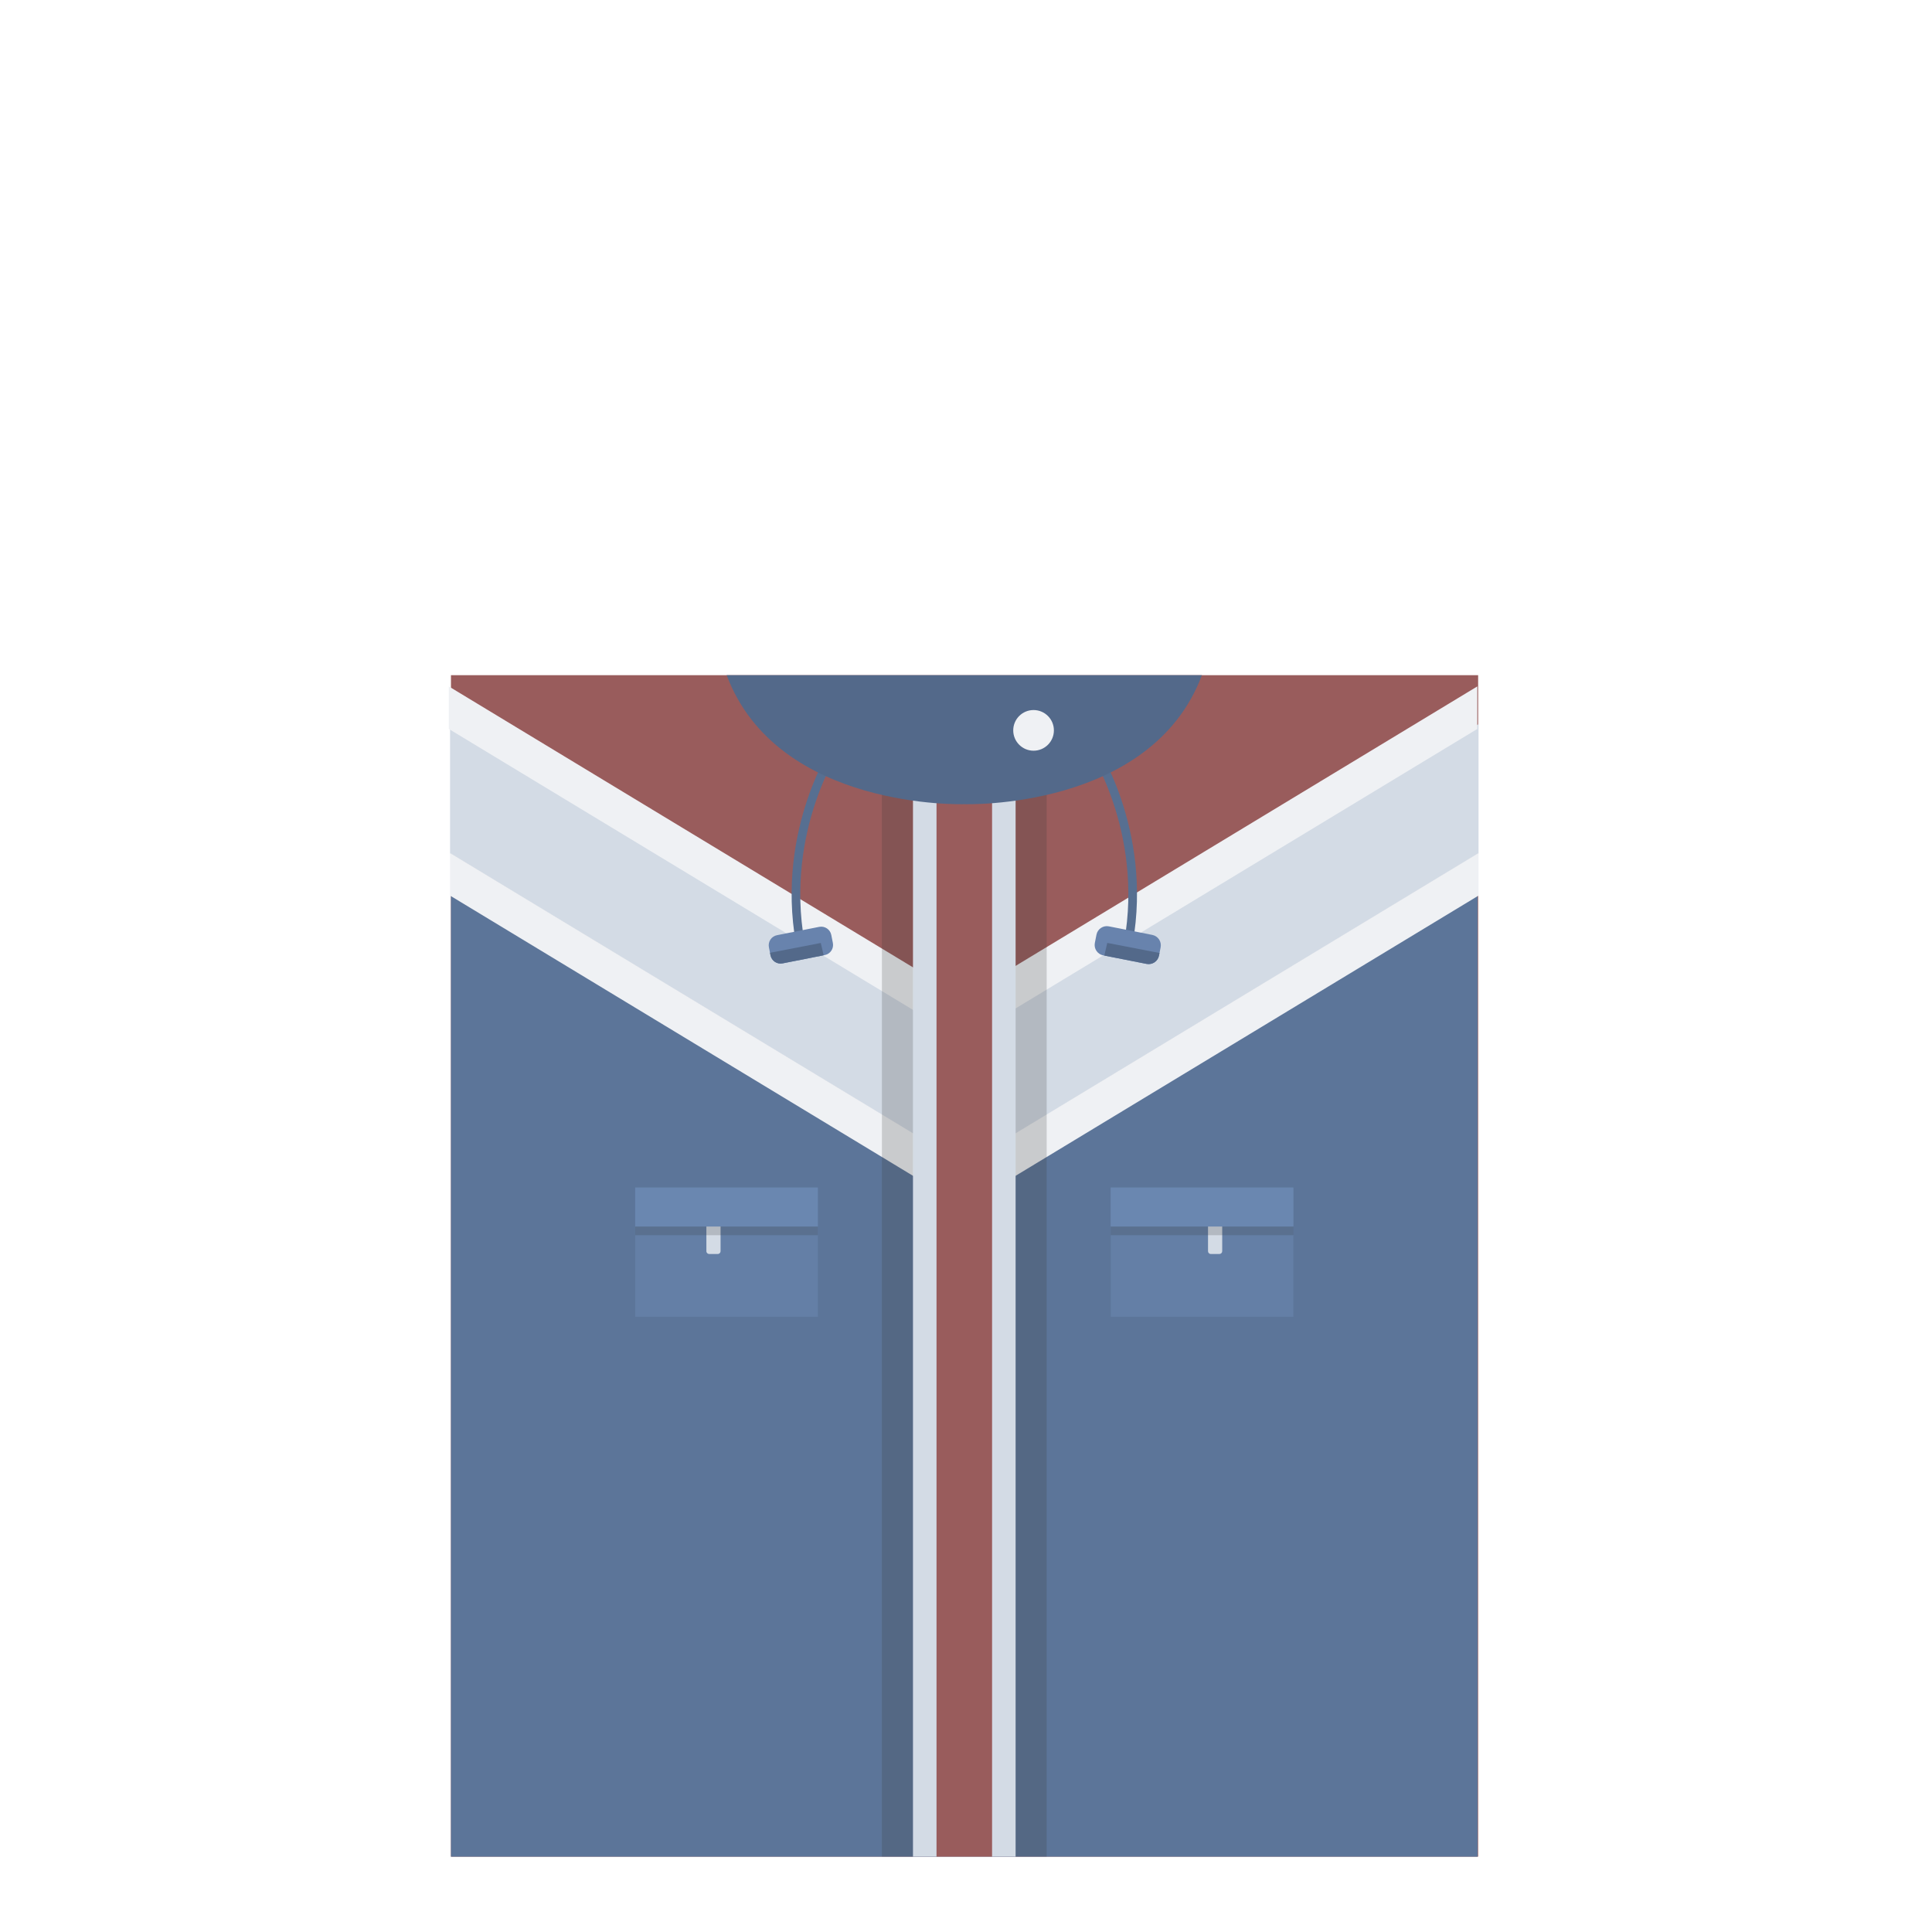 <?xml version="1.0" encoding="utf-8"?>
<!-- Generator: Adobe Illustrator 14.0.0, SVG Export Plug-In . SVG Version: 6.00 Build 43363)  -->
<!DOCTYPE svg PUBLIC "-//W3C//DTD SVG 1.1//EN" "http://www.w3.org/Graphics/SVG/1.1/DTD/svg11.dtd">
<svg version="1.1" id="content" xmlns="http://www.w3.org/2000/svg" xmlns:xlink="http://www.w3.org/1999/xlink" x="0px" y="0px"
	 width="500px" height="500px" viewBox="0 0 500 500" enable-background="new 0 0 500 500" xml:space="preserve">
<rect id="position" x="0.5" y="0.5" display="none" fill="none" stroke="#000000" width="499" height="499"/>
<rect x="116.708" y="174.735" fill="#995C5C" width="265.834" height="305.766"/>
<polygon fill="#5C7599" points="249.559,306.282 249.558,480.5 116.708,480.5 116.708,227.776 "/>
<polygon fill="#D3DBE5" points="249.559,267.957 116.474,187.402 116.474,220.924 249.559,301.479 382.642,220.924 382.642,187.402 
	"/>
<polygon fill="#5C7599" points="249.559,306.282 249.558,480.5 382.409,480.5 382.409,227.776 "/>
<polygon fill="#EFF1F4" points="249.559,301.326 116.474,220.772 116.474,231.779 249.559,312.334 382.642,231.779 382.642,220.772 
	"/>
<polygon fill="#EFF1F4" points="249.241,258.198 116.156,177.643 116.156,188.65 249.241,269.204 382.324,188.65 382.324,177.643 
	"/>
<rect x="236.271" y="185.275" fill="#D3DBE5" width="26.574" height="295.225"/>
<rect x="242.371" y="185.275" fill="#995C5C" width="14.375" height="295.225"/>
<rect x="262.845" y="185.275" opacity="0.2" fill="#343536" width="8.032" height="295.225"/>
<rect x="228.239" y="185.275" opacity="0.2" fill="#343536" width="8.032" height="295.225"/>
<g>
	<path fill="#576F91" d="M293.126,244.236l-2.205-0.392c5.154-28.988-9.497-50.53-9.646-50.744l1.839-1.278
		C283.267,192.044,298.447,214.307,293.126,244.236L293.126,244.236z"/>
</g>
<g>
	<path fill="#576F91" d="M206.003,244.236c-5.321-29.929,9.858-52.192,10.013-52.414l1.839,1.278
		c-0.149,0.214-14.801,21.756-9.646,50.744L206.003,244.236L206.003,244.236z"/>
</g>
<g>
	<path fill="#6883AD" d="M283.345,244.028c-0.292,1.482,0.672,2.921,2.153,3.213l11.237,2.218c1.483,0.293,2.922-0.671,3.215-2.154
		l0.421-2.136c0.292-1.482-0.672-2.921-2.152-3.213l-11.24-2.217c-1.481-0.292-2.92,0.671-3.213,2.153L283.345,244.028z"/>
</g>
<g>
	<path fill="#53698A" d="M286.559,244.024l13.522,2.611l-0.131,0.669c-0.293,1.483-1.731,2.447-3.215,2.154l-10.936-2.158
		L286.559,244.024z"/>
</g>
<path fill="#53698A" d="M249.558,174.735c0,0-32.977,0-61.496,0c13.155,35.021,61.496,33.384,61.496,33.384
	s48.341,1.636,61.496-33.384C282.535,174.735,249.558,174.735,249.558,174.735z"/>
<circle fill="#EFF1F4" cx="267.486" cy="189.02" r="5.262"/>
<g>
	<rect x="164.389" y="307.343" fill="#647FA6" width="47.266" height="33.442"/>
	<path fill="#D3DBE5" d="M186.483,323.805c0.001,0.401-0.322,0.727-0.722,0.727h-2.23c-0.396,0-0.723-0.323-0.721-0.724
		l-0.001-6.535c-0.001-0.401,0.325-0.727,0.723-0.727h2.229c0.399,0,0.722,0.323,0.723,0.725L186.483,323.805z"/>
	<rect x="164.389" y="317.379" opacity="0.2" fill="#343536" width="47.266" height="2.287"/>
	<rect x="164.389" y="307.343" fill="#6A87B0" width="47.266" height="10.085"/>
</g>
<g>
	<rect x="287.462" y="307.343" fill="#647FA6" width="47.266" height="33.442"/>
	<path fill="#D3DBE5" d="M312.634,323.805c-0.001,0.401,0.322,0.727,0.722,0.727h2.23c0.396,0,0.723-0.323,0.721-0.724l0.001-6.535
		c0.001-0.401-0.325-0.727-0.723-0.727h-2.229c-0.399,0-0.722,0.323-0.723,0.725L312.634,323.805z"/>
	<rect x="287.462" y="317.379" opacity="0.2" fill="#343536" width="47.266" height="2.287"/>
	<rect x="287.462" y="307.343" fill="#6A87B0" width="47.266" height="10.085"/>
</g>
<g>
	<path fill="#6883AD" d="M215.547,244.043c0.284,1.441-0.653,2.84-2.094,3.124l-10.926,2.156c-1.441,0.285-2.84-0.653-3.124-2.095
		l-0.41-2.077c-0.284-1.44,0.653-2.839,2.093-3.124l10.928-2.156c1.44-0.284,2.839,0.653,3.123,2.094L215.547,244.043z"/>
</g>
<g>
	<path fill="#53698A" d="M212.422,244.04l-13.146,2.539l0.128,0.65c0.284,1.441,1.683,2.379,3.124,2.095l10.632-2.099
		L212.422,244.04z"/>
</g>
</svg>

